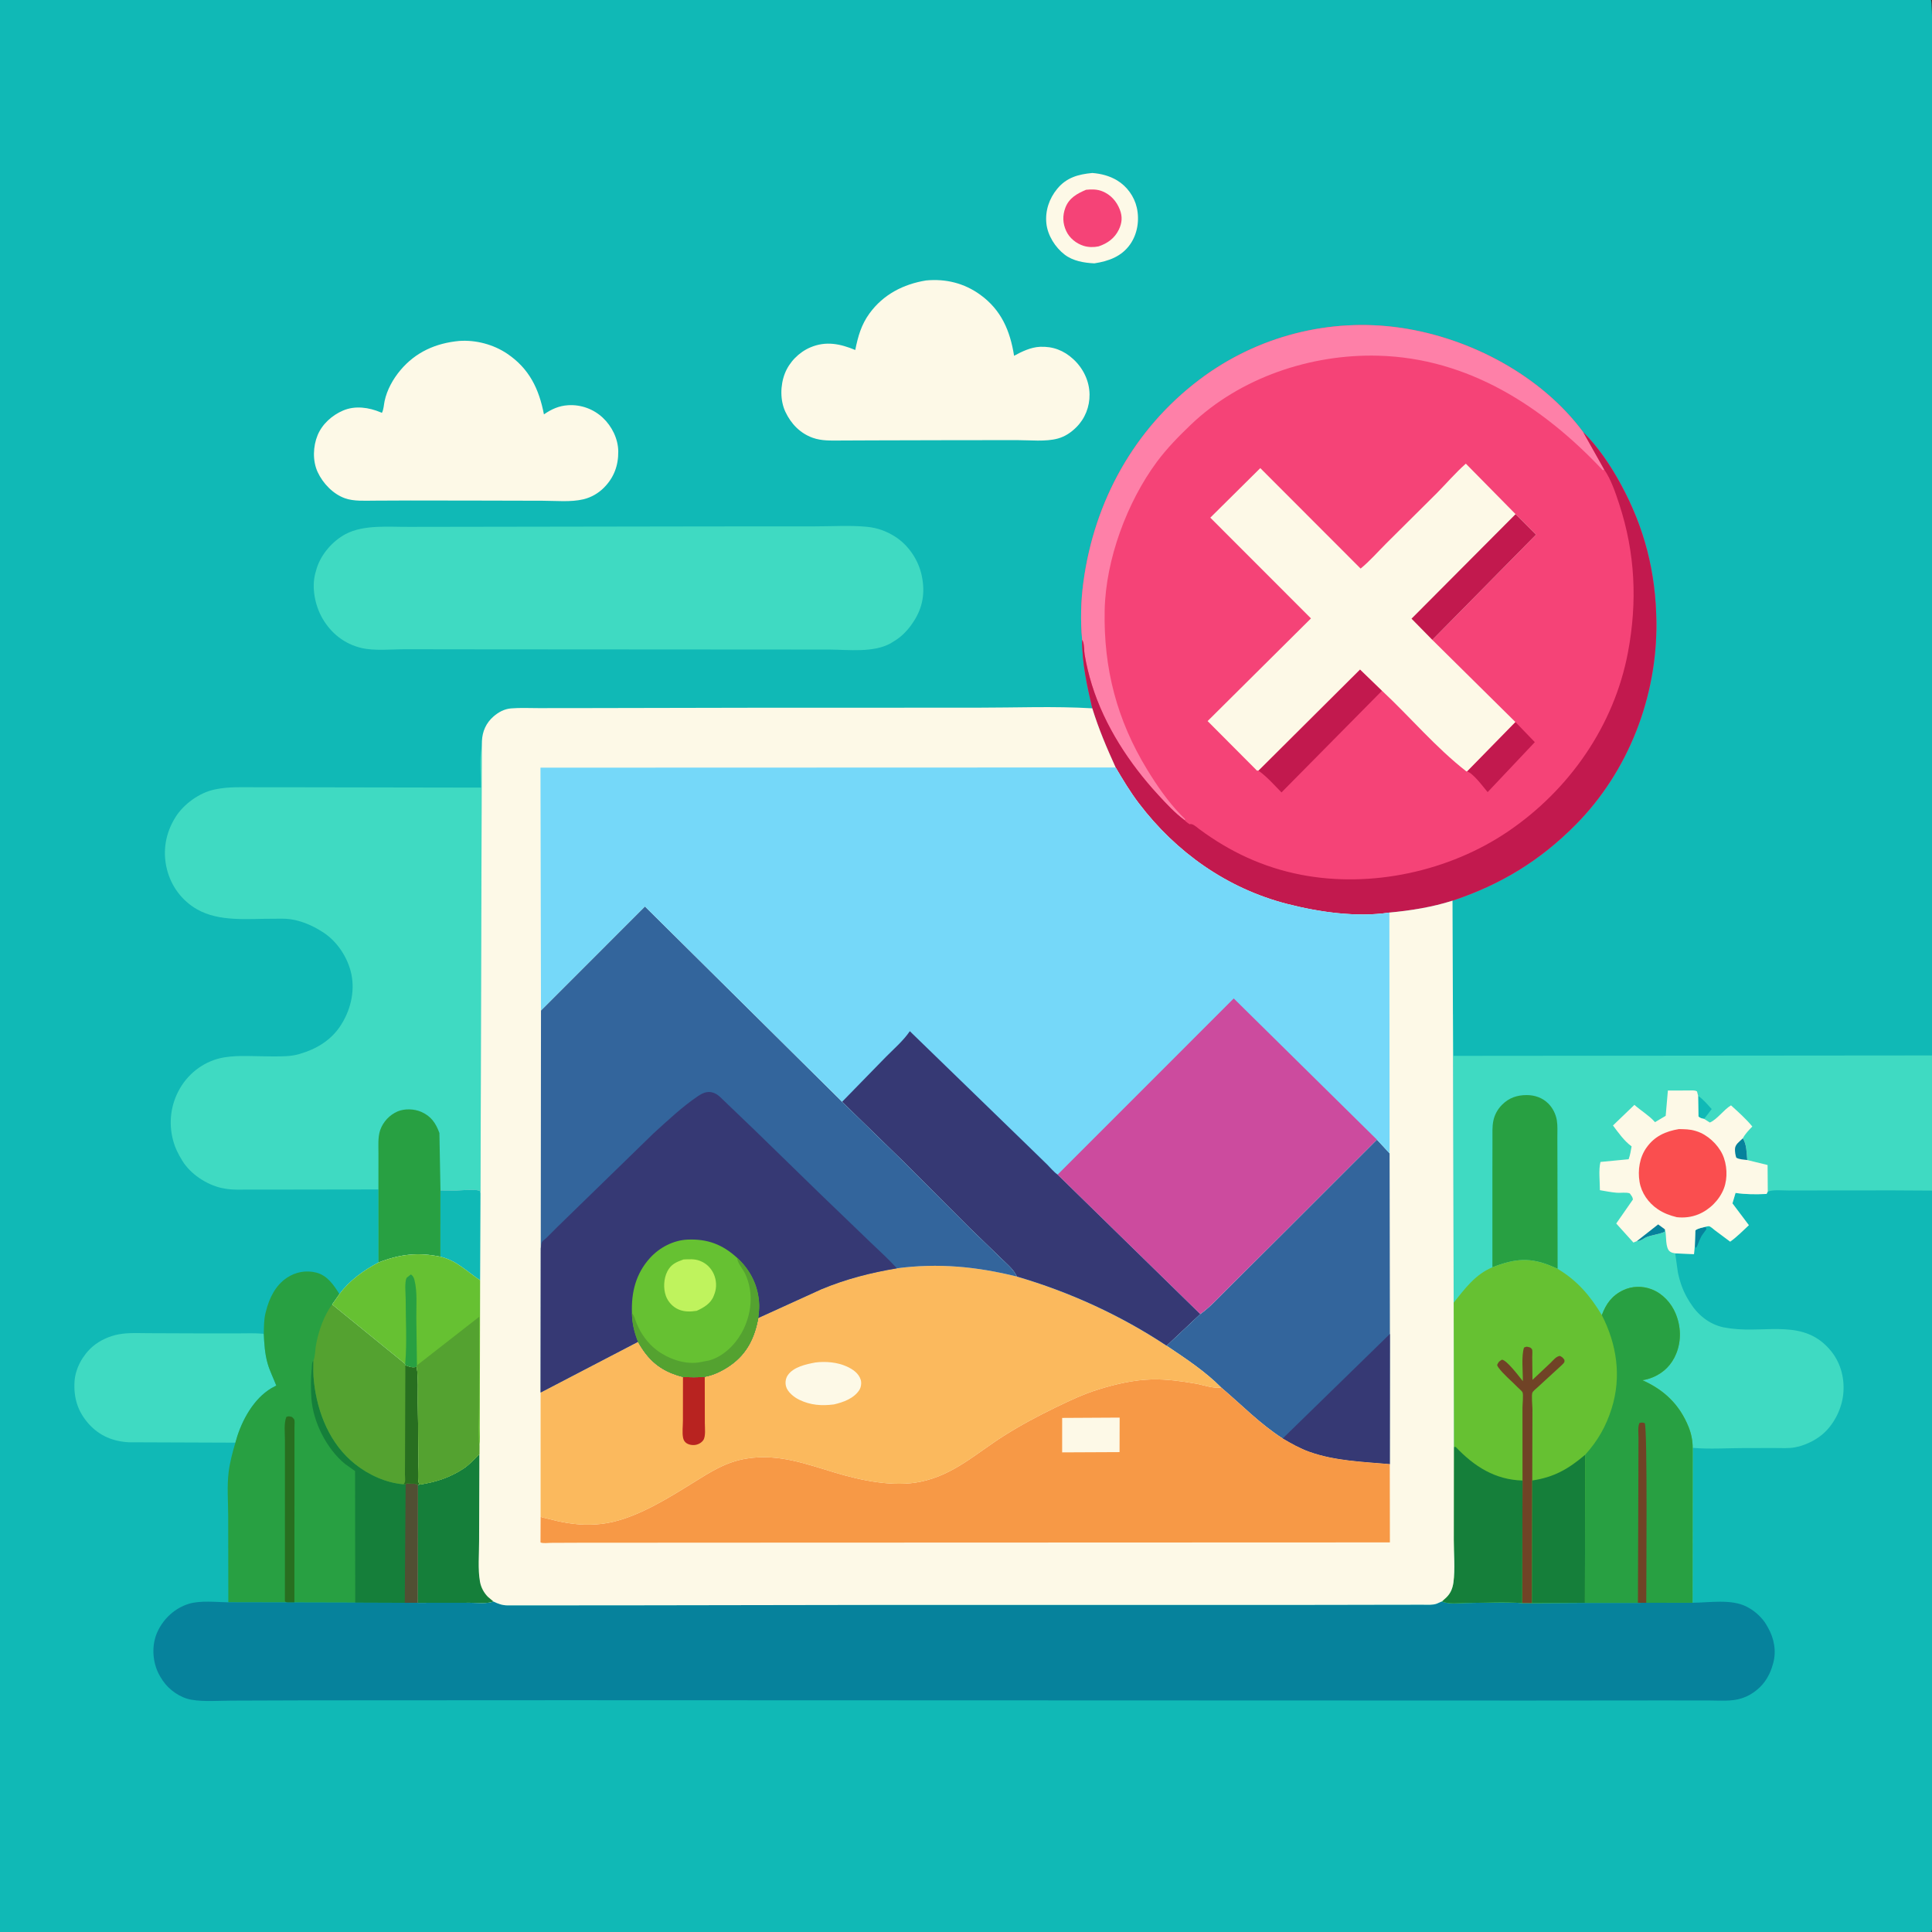 <?xml version="1.0" encoding="utf-8" ?>
<svg xmlns="http://www.w3.org/2000/svg" xmlns:xlink="http://www.w3.org/1999/xlink" width="1024" height="1024">
	<rect width="100%" height="100%" fill="#333333" stroke="none"/>
	<path fill="#10B9B6" d="M1023.5 1024L-0 1024L0 -0L1023.5 0C1024.99 3.294 1024.03 125.197 1024.03 142.873L1024 559.333L1024 631.08L1024.03 892.876L1024.03 979.519L1024.02 1022.22C1024 1022.91 1023.82 1023.4 1023.5 1024Z"/>
	<path fill="#06829C" d="M898.296 660.162L898.588 652.131C899.893 651 902.398 650.661 904.08 650.19L904.437 651.5L902.743 653.814C900.801 656.339 900.44 658.752 899 661.429C898.461 660.782 898.729 661.184 898.296 660.162Z"/>
	<path fill="#FDF9E7" d="M578.943 91.688C583.542 92.027 588.132 93.218 592.109 95.62C597.315 98.765 601.191 104.12 602.529 110.045C604.004 116.577 602.928 123.859 599.048 129.435C594.503 135.967 587.585 138.432 580.023 139.587C574.586 139.322 568.712 138.352 564.273 134.946C559.281 131.115 555.267 124.755 554.604 118.439C553.897 111.715 556.089 105.258 560.354 100.071C565.273 94.09 571.532 92.377 578.943 91.688Z"/>
	<path fill="#F54377" d="M575.635 100.589C578.562 100.28 581.474 100.269 584.236 101.377C588.679 103.159 591.812 106.661 593.528 111.081C594.984 114.83 594.74 118.105 593.003 121.706C590.794 126.284 587.012 128.988 582.302 130.579C579.718 131.126 576.819 131.094 574.296 130.289C570.358 129.032 566.869 126.217 565.107 122.429C563.235 118.406 563.097 114.254 564.667 110.097C566.614 104.943 570.883 102.6 575.635 100.589Z"/>
	<path fill="#3FDAC2" d="M124.763 764.646L68.311 764.435C59.934 764.007 52.693 761.01 47.04 754.699C41.234 748.215 38.964 740.891 39.503 732.236C39.938 725.247 43.891 718.178 49.152 713.652C52.961 710.375 58.139 708.08 63.074 707.191C68.116 706.283 73.468 706.61 78.571 706.621L102.496 706.711L125.953 706.726C130.542 706.73 135.248 706.501 139.81 706.937C140.061 712.189 140.367 717.461 141.809 722.55C142.978 726.673 144.907 730.412 146.437 734.393L145.775 734.713C135.758 739.612 129.17 750.838 125.801 761.098L124.763 764.646Z"/>
	<path fill="#FDF9E7" d="M243.387 180.708C252.138 180.083 261.497 182.539 268.77 187.436C280.523 195.35 285.689 206.114 288.294 219.63C292.289 216.872 296.241 215.072 301.141 214.775C307.943 214.363 314.586 216.787 319.538 221.445C324.332 225.955 327.628 232.609 327.693 239.25C327.767 246.747 325.417 253.129 320.09 258.488C317.133 261.463 313.324 263.652 309.236 264.632C302.571 266.231 294.568 265.415 287.722 265.407L253.25 265.32L217.603 265.27L198.194 265.356C193.311 265.371 187.545 265.76 182.877 264.111C176.536 261.869 171.14 256.204 168.356 250.184C165.616 244.257 165.89 236.566 168.359 230.616C170.798 224.736 176.035 220.064 181.833 217.592C188.275 214.845 195.535 215.922 201.808 218.556L202.425 218.82C203.347 217.119 203.439 214.477 203.848 212.559C205.114 206.61 208.304 200.885 212.194 196.25C220.336 186.55 231.025 181.865 243.387 180.708Z"/>
	<path fill="#FDF9E7" d="M490.817 148.647C501.257 147.658 511.062 150.063 519.588 156.25C530.767 164.362 535.39 175.387 537.483 188.576C541.683 186.28 546.399 184.026 551.25 183.813C558.07 183.515 563.835 185.735 568.844 190.338C574.099 195.167 577.387 201.86 577.481 209.059C577.566 215.583 575.106 221.821 570.504 226.416C567.71 229.206 564.556 231.356 560.722 232.422C554.249 234.222 545.977 233.271 539.226 233.279L504.125 233.308L462.963 233.412L445.44 233.487C440.458 233.495 435.504 233.746 430.735 232.03C424.058 229.627 419.262 224.617 416.283 218.293C413.415 212.204 413.552 204.227 415.971 198C418.346 191.886 423.475 186.695 429.497 184.128C437.74 180.615 445.379 182.201 453.301 185.506C454.772 178.281 456.471 172.102 460.885 166.065C468.198 156.06 478.787 150.612 490.817 148.647Z"/>
	<path fill="#28A042" d="M139.81 706.937C139.9 703.269 139.844 699.487 140.732 695.909L140.971 695C142.703 688.087 145.953 681.309 152.074 677.232C156.675 674.168 162.226 673.126 167.609 674.499C173.458 675.99 176.896 681.057 179.895 685.904L176.046 691.393L214.755 722.901L214.848 723.585C217.021 724.405 218.343 724.967 220.686 724.485L220.871 724.463C221.818 730.568 221.393 737.318 221.453 743.522L221.861 774.557C221.9 777.472 220.971 784.559 222.338 786.869L221.569 787.082L221.526 849.529L214.533 849.521L188.275 849.425L156.035 849.347L151.908 849.331L121.02 849.27L120.945 803.592C120.937 795.974 120.247 787.69 121.193 780.168C121.852 774.93 123.251 769.695 124.763 764.646L125.801 761.098C129.17 750.838 135.758 739.612 145.775 734.713L146.437 734.393C144.907 730.412 142.978 726.673 141.809 722.55C140.367 717.461 140.061 712.189 139.81 706.937Z"/>
	<path fill="#286F20" d="M151.908 849.331L151.003 848.75L151.019 784.044L151.023 763.198C151.02 759.497 150.41 754.48 151.75 751.027C153.027 750.442 153.411 750.717 154.75 751.017C155.167 751.511 155.766 751.897 156 752.5C156.282 753.228 156.064 755.588 156.075 756.455L156.077 771.508L156.035 849.347L151.908 849.331Z"/>
	<path fill="#157F3A" d="M188.275 849.425L188.199 779.697L182.786 775.847C173.113 767.883 165.943 753.703 165.054 741.207C164.683 735.991 164.686 730.451 165.25 725.255C165.406 723.821 165.159 722.228 166.119 721.126C166.049 724.873 165.975 728.52 166.39 732.25C168.238 748.872 174.832 765.402 188.257 776.042C195.489 781.774 204.652 785.962 213.929 786.706L215.002 786.637L215.757 786.067L216.57 786.242C218.378 786.607 220.079 785.971 221.569 787.082L221.526 849.529L214.533 849.521L188.275 849.425Z"/>
	<path fill="#514F33" d="M215.002 786.637L215.757 786.067L216.57 786.242C218.378 786.607 220.079 785.971 221.569 787.082L221.526 849.529L214.533 849.521L215.002 786.637Z"/>
	<path fill="#54A230" d="M176.046 691.393L214.755 722.901L214.848 723.585C217.021 724.405 218.343 724.967 220.686 724.485L220.871 724.463C221.818 730.568 221.393 737.318 221.453 743.522L221.861 774.557C221.9 777.472 220.971 784.559 222.338 786.869L221.569 787.082C220.079 785.971 218.378 786.607 216.57 786.242L215.757 786.067L215.002 786.637L213.929 786.706C204.652 785.962 195.489 781.774 188.257 776.042C174.832 765.402 168.238 748.872 166.39 732.25C165.975 728.52 166.049 724.873 166.119 721.126C166.981 719.61 167.089 715.127 167.41 713.257C168.647 706.045 171.627 697.244 176.046 691.393Z"/>
	<path fill="#286F20" d="M214.848 723.585C217.021 724.405 218.343 724.967 220.686 724.485L220.871 724.463C221.818 730.568 221.393 737.318 221.453 743.522L221.861 774.557C221.9 777.472 220.971 784.559 222.338 786.869L221.569 787.082C220.079 785.971 218.378 786.607 216.57 786.242L215.757 786.067L215.002 786.637L213.929 786.706C214.164 786.298 214.52 785.939 214.635 785.482C214.894 784.455 214.625 782.47 214.626 781.366L214.679 772.239L214.848 723.585Z"/>
	<path fill="#3FDAC2" d="M217.02 279.258L377.394 279.01L432.274 278.979C441.228 278.986 450.78 278.344 459.675 279.235C465.064 279.774 469.932 281.545 474.5 284.477C481.588 289.025 486.796 296.839 488.538 305.081C490.437 314.062 489.149 322.104 483.989 329.787L483.504 330.5C481.324 333.747 478.169 337.106 474.86 339.222L474.152 339.662L472.095 340.948C463.006 346.048 449.818 344.353 439.625 344.282L255.614 344.165L214.795 344.114C207.539 344.109 198.505 345.102 191.5 343.424C182.585 341.289 175.613 335.773 170.997 327.925C167.005 321.138 165.042 311.511 167.129 303.814L167.366 303L167.85 301.266C170.184 293.754 176.289 286.712 183.219 283.052C192.937 277.918 206.228 279.362 217.02 279.258Z"/>
	<path fill="#3FDAC2" d="M200.578 630.428L149.912 630.505L131.358 630.512C127.699 630.506 123.9 630.708 120.277 630.16L119.5 630.032L117.441 629.668C109.508 627.885 101.004 622.308 96.683 615.297C94.561 611.855 92.808 608.408 91.759 604.479C89.24 595.043 90.484 585.333 95.376 576.862C100.337 568.272 108.974 562.061 118.801 560.433C126.89 559.092 136.143 559.968 144.368 559.923C148.9 559.899 153.815 560.017 158.203 558.79L159 558.551C167.427 556.099 175.027 551.637 180.067 544.258C185.58 536.185 188.26 525.933 186.222 516.264C184.401 507.623 178.778 499.001 171.289 494.172L170.611 493.75C165.634 490.552 159.894 488.104 154.02 487.216C151.014 486.762 147.747 486.974 144.709 486.958C131.565 486.892 116.348 488.734 104.5 481.994C96.428 477.401 90.727 469.744 88.483 460.759C86.068 451.093 87.751 441.508 93.011 433.105C97.292 426.269 105.543 420.219 113.501 418.511L114.25 418.357C120.835 416.945 128.019 417.261 134.739 417.26L161.687 417.287L254.942 417.449C254.926 410.759 254.026 402.644 255.281 396.134L255.368 395.724L254.679 632.404L254.319 631.256C252.562 630.072 244.309 630.963 241.769 630.987L233.462 630.923L233.46 666.09C221.477 663.633 211.948 664.757 200.587 669.149L200.578 630.428Z"/>
	<path fill="#28A042" d="M200.578 630.428L200.585 611.293C200.599 607.354 200.212 602.791 201.497 599.017C202.985 594.652 206.507 590.862 210.759 589.07C214.494 587.495 219.577 587.695 223.247 589.3C228.514 591.604 230.984 595.289 232.896 600.499L233.462 630.923L233.46 666.09C221.477 663.633 211.948 664.757 200.587 669.149L200.578 630.428Z"/>
	<path fill="#06829C" d="M261.517 848.825C264.057 850.062 266.114 850.832 269 850.886L336.287 850.843L464.341 850.638L700.215 850.616L740.869 850.538L754.405 850.532C756.711 850.522 759.312 850.768 761.5 849.979L764.309 848.741C767.616 850.389 773.254 849.615 776.946 849.605C786.736 849.577 797.061 848.876 806.782 849.673L811.973 849.692L840.039 849.527L868.135 849.532L872.55 849.507L897.087 849.483C905.946 849.445 917.615 847.389 925.72 851.558L926.5 851.974C930.161 853.888 934.033 857.463 936.142 861.039L936.543 861.75L937.003 862.535C940.323 868.342 941.628 875.133 939.787 881.657L939.538 882.5C938.907 884.743 938.164 886.626 937.016 888.645L936.525 889.5C933.899 894.121 928.713 898.29 923.698 899.948L923.045 900.158C917.958 901.865 911.529 901.298 906.17 901.295L881.651 901.262L808.923 901.33L299.674 901.155L162.653 901.227L122.674 901.361C115.843 901.376 108.16 902.051 101.447 900.89C95.55 899.869 89.639 895.747 86.287 890.779L85.944 890.25C84.781 888.491 83.817 886.79 83.068 884.809C80.623 878.337 80.626 870.753 83.66 864.453C86.927 857.669 92.778 852.319 100.057 850.061C106.11 848.182 114.691 849.157 121.02 849.27L151.908 849.331L156.035 849.347L188.275 849.425L214.533 849.521L221.526 849.529L249.13 849.495C252.765 849.482 258.222 850.148 261.517 848.825Z"/>
	<path fill="#3FDAC2" d="M770.081 537.459L770.136 538.133L770.381 559.623L1023.09 559.406L1023.55 559.474L1024 559.333L1024 631.08L1023.47 631.043L1003.42 630.928L968.076 630.952L947.779 630.99C944.378 630.999 940.128 630.444 936.956 631.565L936.331 632.814C930.824 633.082 925.34 633.102 919.877 632.274L918.235 637.808L926.941 649.384C923.747 652.323 920.586 655.615 917.027 658.097L908.921 652.054C908.266 651.541 906.576 649.962 905.75 649.911C905.187 649.877 904.637 650.097 904.08 650.19C902.398 650.661 899.893 651 898.588 652.131L898.296 660.162L897.853 664.74L887.9 664.304L889.323 674.5C890.564 680.154 892.209 684.744 895.315 689.681L895.696 690.298C899.82 696.903 905.788 701.843 913.5 703.52L916.75 704.038L917.673 704.163C936.642 706.615 956.571 698.716 970.617 716.246C975.861 722.79 977.866 731.178 976.899 739.451C975.976 747.348 971.572 755.79 965.299 760.755C961.384 763.853 956.087 766.296 951.174 767.157C947.882 767.734 944.304 767.484 940.965 767.49L924.746 767.501C915.734 767.499 906.103 768.194 897.154 767.392L897.087 849.483L872.55 849.507L868.135 849.532L840.039 849.527L811.973 849.692L806.782 849.673C797.061 848.876 786.736 849.577 776.946 849.605C773.254 849.615 767.616 850.389 764.309 848.741L766.658 846.601C768.893 844.409 769.936 841.761 770.351 838.703C771.308 831.651 770.525 823.347 770.537 816.147L770.579 766.953L770.473 690.461L770.081 537.459Z"/>
	<path fill="#10B9B6" d="M900.055 580.843C902.806 582.691 904.992 585.412 907.228 587.835L903.232 593.044C901.953 592.719 901.215 592.677 900.239 591.765L900.055 580.843Z"/>
	<path fill="#28A042" d="M791.002 671.696L791.005 619.187L791.038 604.066C791.055 600.821 790.847 597.352 791.482 594.156C792.14 590.845 793.729 587.969 796.093 585.574C799.763 581.857 804.084 580.403 809.239 580.413C813.504 580.421 817.552 581.844 820.616 584.884C822.973 587.222 824.604 590.491 825.148 593.759C825.636 596.693 825.424 599.847 825.434 602.813L825.478 618.047L825.568 672.502L823.342 671.511C811.185 666.154 803.011 667.017 791.002 671.696Z"/>
	<path fill="#FDF9E7" d="M867.589 657.815L865.75 658.58L856.635 648.482L865.495 635.75C865.376 635.034 865.224 634.538 864.811 633.932C864.688 633.751 863.916 632.574 863.75 632.505C862.141 631.833 858.864 632.336 857 632.186C853.994 631.944 850.956 631.329 847.981 630.827C847.993 626.327 847.207 620.137 848.283 615.856L863.212 614.42C864.025 612.217 864.364 609.902 864.791 607.6C860.891 604.808 857.768 600.329 854.907 596.526L866.271 585.602C869.662 588.647 873.891 591.104 876.907 594.453L877.185 594.774L882.847 591.415L884.014 578.008L895.185 577.977C896.555 577.986 898.283 577.697 899.455 578.5L900.055 580.843L900.239 591.765C901.215 592.677 901.953 592.719 903.232 593.044L906.25 594.963C910.146 593.341 913.556 588.186 917.47 585.864C921.377 589.432 925.4 592.973 928.766 597.07C926.895 599.041 925.02 600.894 923.745 603.326C925.844 606.693 925.717 610.976 926.089 614.842L936.858 617.485L936.956 631.565L936.331 632.814C930.824 633.082 925.34 633.102 919.877 632.274L918.235 637.808L926.941 649.384C923.747 652.323 920.586 655.615 917.027 658.097L908.921 652.054C908.266 651.541 906.576 649.962 905.75 649.911C905.187 649.877 904.637 650.097 904.08 650.19C902.398 650.661 899.893 651 898.588 652.131L898.296 660.162L897.853 664.74L887.9 664.304C886.792 664.112 886.137 664.032 885.177 663.391C882.534 661.623 883.311 655.033 882.612 652.127L882.46 651.61L882.226 652.936C879.175 654.209 876.058 654.492 873.021 655.591C871.104 656.285 869.722 657.879 867.589 657.815Z"/>
	<path fill="#06829C" d="M867.589 657.815L878.859 648.958L882.46 651.61L882.226 652.936C879.175 654.209 876.058 654.492 873.021 655.591C871.104 656.285 869.722 657.879 867.589 657.815Z"/>
	<path fill="#06829C" d="M923.745 603.326C925.844 606.693 925.717 610.976 926.089 614.842C924.316 614.589 921.744 614.556 920.25 613.563C919.767 612.016 919.565 610.721 919.573 609.09C919.585 606.543 921.984 605.062 923.745 603.326Z"/>
	<path fill="#FA4E4F" d="M889.866 598.437C892.814 598.509 895.659 598.489 898.5 599.368L899.298 599.609C904.902 601.375 910.351 606.406 912.896 611.75C915.422 617.057 915.809 624.366 913.713 629.88C911.408 635.945 906.119 641.234 900.109 643.655C896.485 645.116 892.607 645.567 888.734 645.133C885.013 644.213 881.777 643.022 878.585 640.854C873.655 637.507 869.974 632.288 868.993 626.363C867.971 620.191 869.016 613.42 872.685 608.25C876.961 602.226 882.777 599.619 889.866 598.437Z"/>
	<path fill="#66C132" d="M791.002 671.696C803.011 667.017 811.185 666.154 823.342 671.511L825.568 672.502C835.935 678.702 842.83 686.746 849.001 697.028C851.232 691.065 854.354 686.703 860.259 683.867C865.02 681.58 870.541 681.478 875.449 683.386C881.251 685.642 885.782 690.55 888.138 696.265C890.947 703.079 891.209 710.665 888.397 717.534C886.028 723.32 881.847 727.571 876.073 729.973C874.256 730.729 872.442 731.235 870.5 731.541C882.003 736.626 890.264 744.501 895.008 756.378C896.415 759.899 897.148 763.602 897.154 767.392L897.087 849.483L872.55 849.507L868.135 849.532L840.039 849.527L811.973 849.692L806.782 849.673C797.061 848.876 786.736 849.577 776.946 849.605C773.254 849.615 767.616 850.389 764.309 848.741L766.658 846.601C768.893 844.409 769.936 841.761 770.351 838.703C771.308 831.651 770.525 823.347 770.537 816.147L770.579 766.953L770.473 690.461C776.374 683.046 781.933 675.453 791.002 671.696Z"/>
	<path fill="#704326" d="M806.962 784.716L806.947 746.071C806.946 744.472 807.505 739.043 806.96 737.947C806.58 737.186 804.995 735.915 804.329 735.225C801.132 731.916 796.809 728.425 794.146 724.75C794.13 724.727 793.512 723.725 793.537 723.5C793.572 723.192 794.147 722.162 794.389 721.889C794.817 721.407 795.534 721.001 796.056 720.656C798.591 720.922 804.469 728.707 806.251 730.919L807.139 732.04C807.224 726.931 806.261 718.92 807.755 714.25C809.304 713.508 809.512 713.798 811.109 714.25C811.416 714.583 811.87 714.826 812.029 715.25C812.331 716.053 812.104 718.419 812.117 719.342L812.239 731.366L821.818 722.357C823.234 720.99 824.73 718.945 826.75 718.661C828.084 719.306 828.301 719.54 829.17 720.75C829.147 721.167 829.285 721.626 829.101 722C828.68 722.853 826.879 724.308 826.163 725.013L815.076 735.19C814.349 735.863 812.597 737.23 812.209 738.113C811.628 739.432 812.223 745.051 812.227 746.747L812.125 784.698L811.973 849.692L806.782 849.673L806.962 784.716Z"/>
	<path fill="#157F3A" d="M812.125 784.698C823.783 782.934 831.262 778.597 840.19 771.04L840.039 849.527L811.973 849.692L812.125 784.698Z"/>
	<path fill="#157F3A" d="M770.579 766.953L771.531 766.898C781.397 777.238 792.299 784.278 806.962 784.716L806.782 849.673C797.061 848.876 786.736 849.577 776.946 849.605C773.254 849.615 767.616 850.389 764.309 848.741L766.658 846.601C768.893 844.409 769.936 841.761 770.351 838.703C771.308 831.651 770.525 823.347 770.537 816.147L770.579 766.953Z"/>
	<path fill="#28A042" d="M849.001 697.028C851.232 691.065 854.354 686.703 860.259 683.867C865.02 681.58 870.541 681.478 875.449 683.386C881.251 685.642 885.782 690.55 888.138 696.265C890.947 703.079 891.209 710.665 888.397 717.534C886.028 723.32 881.847 727.571 876.073 729.973C874.256 730.729 872.442 731.235 870.5 731.541C882.003 736.626 890.264 744.501 895.008 756.378C896.415 759.899 897.148 763.602 897.154 767.392L897.087 849.483L872.55 849.507L868.135 849.532L840.039 849.527L840.19 771.04C846.875 763.622 851.255 755.971 854.245 746.403C859.505 729.574 856.916 712.439 849.001 697.028Z"/>
	<path fill="#704326" d="M868.135 849.532L868.379 780.499L868.434 762.195C868.445 759.93 867.993 756.294 868.901 754.25C870.232 753.873 870.414 753.915 871.75 754.304C873.258 757.194 872.537 839.919 872.55 849.507L868.135 849.532Z"/>
	<path fill="#F54377" d="M573.558 339.121C572.622 328.945 572.866 318.584 574.235 308.458C580.028 265.623 601.113 227.379 635.74 201.201C666.17 178.196 704.701 168.242 742.468 173.758C779.094 179.107 816.878 199.007 839.133 229.047C847.012 236.814 853.764 246.918 859.021 256.58C871.65 279.791 877.632 303.327 877.921 329.75C878.353 369.304 863.101 408.821 835.232 436.997C816.258 456.181 795.557 468.801 769.859 477.373C759.224 480.792 747.508 482.671 736.395 483.679C719.112 486.34 698.963 483.42 682.154 479.09C650.356 470.9 623.327 451.747 603.584 425.743C599.01 419.719 595.158 413.278 591.32 406.777C586.531 396.287 582.36 386.454 578.93 375.421C576.165 363.589 573.453 351.323 573.558 339.121Z"/>
	<path fill="#C2194E" d="M803.186 382.675L813.487 393.357L788.484 419.836C786.081 417.056 781.045 410.009 777.574 408.844L803.186 382.675Z"/>
	<path fill="#C2194E" d="M667.056 408.385L720.847 354.837L732.491 366.101L679.217 419.996C675.436 416.159 671.741 411.919 667.413 408.748L667.056 408.385Z"/>
	<path fill="#FE80A8" d="M573.558 339.121C572.622 328.945 572.866 318.584 574.235 308.458C580.028 265.623 601.113 227.379 635.74 201.201C666.17 178.196 704.701 168.242 742.468 173.758C779.094 179.107 816.878 199.007 839.133 229.047L850.31 248.926L849.542 249.232C817.71 215.421 778.268 189.81 730.5 188.527C694.757 187.567 657.265 200.163 631.193 225.079C624.775 231.212 618.455 237.649 613.162 244.797C597.288 266.234 586.062 296.602 585.501 323.376C584.856 354.217 591.934 381.591 608.057 407.965C613.204 416.385 618.891 424.638 625.75 431.758L628.193 434.224L627.837 434.697C622.731 430.941 618.141 425.96 613.852 421.304C598.598 404.743 585.502 384.749 578.75 363.083C577.127 357.877 575.784 352.345 574.877 346.967C574.527 344.895 574.677 341.9 573.987 340L573.558 339.121Z"/>
	<path fill="#C2194E" d="M839.133 229.047C847.012 236.814 853.764 246.918 859.021 256.58C871.65 279.791 877.632 303.327 877.921 329.75C878.353 369.304 863.101 408.821 835.232 436.997C816.258 456.181 795.557 468.801 769.859 477.373C759.224 480.792 747.508 482.671 736.395 483.679C719.112 486.34 698.963 483.42 682.154 479.09C650.356 470.9 623.327 451.747 603.584 425.743C599.01 419.719 595.158 413.278 591.32 406.777C586.531 396.287 582.36 386.454 578.93 375.421C576.165 363.589 573.453 351.323 573.558 339.121L573.987 340C574.677 341.9 574.527 344.895 574.877 346.967C575.784 352.345 577.127 357.877 578.75 363.083C585.502 384.749 598.598 404.743 613.852 421.304C618.141 425.96 622.731 430.941 627.837 434.697C628.396 435.498 629.722 436.266 630.516 436.882C632.019 436.232 634.313 438.469 635.567 439.399C651.905 451.52 669.611 459.785 689.654 463.658C726.751 470.827 768.164 461.836 799.357 440.645C831.829 418.585 855.524 384.569 862.839 345.827C867.897 319.042 866.718 293.073 858.193 267.091C856.202 261.022 853.905 254.195 850.31 248.926L839.133 229.047Z"/>
	<path fill="#FDF9E7" d="M667.056 408.385L666.248 408.475L640.054 382.189L694.838 327.766L641.489 274.375L667.981 248.111L721.16 301.357C725.995 297.395 730.375 292.375 734.806 287.947L761.595 261.32C766.686 256.17 771.503 250.534 776.923 245.746L803.288 272.511L814.123 283.379L759.162 339.143L803.186 382.675L777.574 408.844L777.203 408.857C760.915 396.174 747.521 380.141 732.491 366.101L720.847 354.837L667.056 408.385Z"/>
	<path fill="#C2194E" d="M803.288 272.511L814.123 283.379L759.162 339.143L748.136 327.911L803.288 272.511Z"/>
	<path fill="#FDF9E7" d="M578.93 375.421C582.36 386.454 586.531 396.287 591.32 406.777C595.158 413.278 599.01 419.719 603.584 425.743C623.327 451.747 650.356 470.9 682.154 479.09C698.963 483.42 719.112 486.34 736.395 483.679C747.508 482.671 759.224 480.792 769.859 477.373L770.081 537.459L770.473 690.461L770.579 766.953L770.537 816.147C770.525 823.347 771.308 831.651 770.351 838.703C769.936 841.761 768.893 844.409 766.658 846.601L764.309 848.741L761.5 849.979C759.312 850.768 756.711 850.522 754.405 850.532L740.869 850.538L700.215 850.616L464.341 850.638L336.287 850.843L269 850.886C266.114 850.832 264.057 850.062 261.517 848.825C258.222 850.148 252.765 849.482 249.13 849.495L221.526 849.529L221.569 787.082L222.338 786.869C220.971 784.559 221.9 777.472 221.861 774.557L221.453 743.522C221.393 737.318 221.818 730.568 220.871 724.463L220.686 724.485C218.343 724.967 217.021 724.405 214.848 723.585L214.755 722.901L176.046 691.393L179.895 685.904C185.186 678.701 192.763 673.273 200.587 669.149C211.948 664.757 221.477 663.633 233.46 666.09L233.462 630.923L241.769 630.987C244.309 630.963 252.562 630.072 254.319 631.256L254.679 632.404L255.368 395.724L255.433 392.786C255.651 387.645 257.664 383.138 261.578 379.741C264.237 377.432 267.308 375.765 270.854 375.465C275.644 375.059 280.667 375.325 285.477 375.321L312.949 375.291L401.268 375.115L517.695 375.089C537.983 375.104 558.695 374.22 578.93 375.421Z"/>
	<path fill="#10B9B6" d="M241.769 630.987C244.309 630.963 252.562 630.072 254.319 631.256L254.679 632.404L254.475 678.561C247.424 673.939 242.081 668.105 233.46 666.09L233.462 630.923L241.769 630.987Z"/>
	<path fill="#157F3A" d="M222.338 786.869C230.799 785.594 238.306 783.189 245.5 778.493C248.707 776.399 251.368 773.45 254.077 770.753L253.936 816.675C253.94 823.672 253.175 831.673 254.424 838.498C254.959 841.424 256.516 844.276 258.617 846.381L261.517 848.825C258.222 850.148 252.765 849.482 249.13 849.495L221.526 849.529L221.569 787.082L222.338 786.869Z"/>
	<path fill="#66C132" d="M200.587 669.149C211.948 664.757 221.477 663.633 233.46 666.09C242.081 668.105 247.424 673.939 254.475 678.561L254.332 738.807L254.289 756.878C254.279 760.029 254.517 763.429 254.095 766.547L254.077 770.753C251.368 773.45 248.707 776.399 245.5 778.493C238.306 783.189 230.799 785.594 222.338 786.869C220.971 784.559 221.9 777.472 221.861 774.557L221.453 743.522C221.393 737.318 221.818 730.568 220.871 724.463L220.686 724.485C218.343 724.967 217.021 724.405 214.848 723.585L214.755 722.901L176.046 691.393L179.895 685.904C185.186 678.701 192.763 673.273 200.587 669.149Z"/>
	<path fill="#28A042" d="M214.755 722.901L214.808 722.323C215.732 711.313 215.008 699.724 215.022 688.653C215.025 685.793 214.307 679.611 215.535 677.25L217.75 675.481C218.905 676.179 219.369 677.238 219.697 678.532C221.255 684.687 220.604 692.048 220.662 698.419L220.993 723.668L220.871 724.463L220.686 724.485C218.343 724.967 217.021 724.405 214.848 723.585L214.755 722.901Z"/>
	<path fill="#54A230" d="M220.993 723.668L254.012 697.904L253.877 745.117C253.876 751.914 253.068 759.875 254.095 766.547L254.077 770.753C251.368 773.45 248.707 776.399 245.5 778.493C238.306 783.189 230.799 785.594 222.338 786.869C220.971 784.559 221.9 777.472 221.861 774.557L221.453 743.522C221.393 737.318 221.818 730.568 220.871 724.463L220.993 723.668Z"/>
	<path fill="#33659C" d="M729.788 604.037L736.517 611.305L736.682 707.013L736.615 776.023C722.268 774.74 707.715 774.371 694 769.489C689 767.709 684.424 765.117 679.866 762.431C667.704 754.604 658.139 744.634 647.202 735.362C638.86 726.909 628.153 719.861 618.304 713.257L636.17 696.479C641.71 692.535 646.769 686.814 651.633 682.052L681.36 652.449L729.788 604.037Z"/>
	<path fill="#363974" d="M736.682 707.013L736.615 776.023C722.268 774.74 707.715 774.371 694 769.489C689 767.709 684.424 765.117 679.866 762.431L736.682 707.013Z"/>
	<path fill="#F79946" d="M286.54 803.89C287.41 804.381 289.03 804.613 290.032 804.877C293.618 805.822 297.182 806.627 300.846 807.221C308.885 808.525 317.062 808.478 325 806.596C339.661 803.119 354.733 793.722 367.407 785.851C376.75 780.049 384.812 774.769 395.911 773.037C412.585 770.434 426.961 775.837 442.622 780.536C456.41 784.672 473.479 788.313 487.8 785.378C505.503 781.751 517.386 770.313 532.097 760.999C540.982 755.374 550.024 750.569 559.48 745.973C566.807 742.411 574.279 738.885 582.077 736.458C591.245 733.604 601.088 731.319 610.726 731.11C618.343 730.945 626.184 732.052 633.678 733.329C637.633 734.003 643.32 736.129 647.202 735.362C658.139 744.634 667.704 754.604 679.866 762.431C684.424 765.117 689 767.709 694 769.489C707.715 774.371 722.268 774.74 736.615 776.023L736.67 817.511L383.798 817.637L306.499 817.681L292.065 817.74C290.629 817.753 287.723 818.136 286.482 817.526L286.54 803.89Z"/>
	<path fill="#FDF9E7" d="M562.969 751.526L593.442 751.357L593.382 769.648L562.963 769.791L562.969 751.526Z"/>
	<path fill="#FBB95D" d="M475.362 672.239C497.356 669.355 517.558 671.308 539.03 676.619C566.907 684.757 594.084 697.185 618.304 713.257C628.153 719.861 638.86 726.909 647.202 735.362C643.32 736.129 637.633 734.003 633.678 733.329C626.184 732.052 618.343 730.945 610.726 731.11C601.088 731.319 591.245 733.604 582.077 736.458C574.279 738.885 566.807 742.411 559.48 745.973C550.024 750.569 540.982 755.374 532.097 760.999C517.386 770.313 505.503 781.751 487.8 785.378C473.479 788.313 456.41 784.672 442.622 780.536C426.961 775.837 412.585 770.434 395.911 773.037C384.812 774.769 376.75 780.049 367.407 785.851C354.733 793.722 339.661 803.119 325 806.596C317.062 808.478 308.885 808.525 300.846 807.221C297.182 806.627 293.618 805.822 290.032 804.877C289.03 804.613 287.41 804.381 286.54 803.89L286.542 738.056L338.168 711.176C343.544 720.895 350.013 726.481 360.742 729.473L361.99 729.772C365.901 730 369.625 730.08 373.529 729.715C378.4 728.832 383.106 726.47 387.132 723.654C395.954 717.483 400.05 708.849 401.896 698.554L435.427 683.289C448.386 677.903 461.542 674.535 475.362 672.239Z"/>
	<path fill="#B82320" d="M361.99 729.772C365.901 730 369.625 730.08 373.529 729.715L373.573 754.242C373.573 756.7 374.126 761.273 372.793 763.259C371.834 764.688 370.108 765.625 368.423 765.849C366.7 766.079 364.517 765.683 363.25 764.41C362.581 763.739 362.237 762.952 362.048 762.04C361.491 759.36 361.961 755.799 361.96 752.993L361.99 729.772Z"/>
	<path fill="#FDF9E7" d="M432.226 722.139C437.585 721.465 443.793 721.993 448.75 724.245C451.918 725.684 455.119 727.801 456.2 731.302C456.713 732.964 456.404 735.266 455.464 736.731C452.575 741.232 446.902 743.254 441.948 744.383C435.462 745.2 429.604 744.801 423.616 741.903C420.913 740.595 417.387 737.845 416.596 734.75C416.084 732.747 416.405 730.522 417.585 728.83C420.638 724.455 427.288 723.059 432.226 722.139Z"/>
	<path fill="#33659C" d="M286.738 535.573L341.829 480.443L446.341 583.968L478.788 615.566L513.877 650.712L530.841 667.118C533.42 669.655 536.821 672.413 538.481 675.624L538.824 676.239L539.03 676.619C517.558 671.308 497.356 669.355 475.362 672.239C461.542 674.535 448.386 677.903 435.427 683.289L401.896 698.554C400.05 708.849 395.954 717.483 387.132 723.654C383.106 726.47 378.4 728.832 373.529 729.715C369.625 730.08 365.901 730 361.99 729.772L360.742 729.473C350.013 726.481 343.544 720.895 338.168 711.176L286.542 738.056L286.618 661.771L286.738 535.573Z"/>
	<path fill="#363974" d="M286.618 661.771C286.79 660.842 286.868 659.056 287.268 658.269C287.551 657.712 289.08 656.634 289.628 656.109L295.62 650.113L346.322 600.757C353.815 593.964 361.593 586.589 370 580.93C372.19 579.456 374.555 578.346 377.25 578.94C379.057 579.338 380.239 580.164 381.619 581.37L400.736 599.715L434.387 632.484L461.25 658.336C466.004 662.905 470.948 667.327 475.362 672.239C461.542 674.535 448.386 677.903 435.427 683.289L401.896 698.554C400.05 708.849 395.954 717.483 387.132 723.654C383.106 726.47 378.4 728.832 373.529 729.715C369.625 730.08 365.901 730 361.99 729.772L360.742 729.473C350.013 726.481 343.544 720.895 338.168 711.176L286.542 738.056L286.618 661.771Z"/>
	<path fill="#66C132" d="M334.945 695.936C334.56 684.946 336.971 675.124 344.461 666.807C349.483 661.232 356.887 657.331 364.449 657.012C374.954 656.568 382.927 659.585 390.628 666.609C397.821 673.226 402.035 681.679 402.372 691.533C402.452 693.86 402.137 696.24 401.896 698.554C400.05 708.849 395.954 717.483 387.132 723.654C383.106 726.47 378.4 728.832 373.529 729.715C369.625 730.08 365.901 730 361.99 729.772L360.742 729.473C350.013 726.481 343.544 720.895 338.168 711.176C336.169 706.102 335.03 701.397 334.945 695.936Z"/>
	<path fill="#BFF35D" d="M362.254 667.543C365.11 667.42 368.106 667.175 370.82 668.216L371.5 668.499C374.534 669.736 376.94 672.229 378.286 675.206C379.743 678.426 379.966 682.319 378.744 685.652L378.514 686.25L378.287 686.867C376.7 690.934 373.035 693.03 369.281 694.756C366.01 695.276 362.833 695.367 359.736 694.075C356.639 692.784 354.041 689.999 352.917 686.827C351.51 682.854 351.777 677.733 353.657 673.96C355.587 670.086 358.399 668.934 362.254 667.543Z"/>
	<path fill="#54A230" d="M390.628 666.609C397.821 673.226 402.035 681.679 402.372 691.533C402.452 693.86 402.137 696.24 401.896 698.554C400.05 708.849 395.954 717.483 387.132 723.654C383.106 726.47 378.4 728.832 373.529 729.715C369.625 730.08 365.901 730 361.99 729.772L360.742 729.473C350.013 726.481 343.544 720.895 338.168 711.176C336.169 706.102 335.03 701.397 334.945 695.936C336.391 697.631 336.586 699.409 337.419 701.413C339.7 706.899 343.208 711.872 347.965 715.508C353.876 720.025 362.403 723.166 369.888 722.179L370.75 722.054L375.844 721.074C383.103 719.08 389.339 713.07 392.973 706.634C398.386 697.047 399.703 685.174 394.925 675.088C393.794 672.702 391.338 669.944 390.792 667.493L390.628 666.609Z"/>
	<path fill="#75D8F9" d="M286.738 535.573L286.463 406.875L591.32 406.777C595.158 413.278 599.01 419.719 603.584 425.743C623.327 451.747 650.356 470.9 682.154 479.09C698.963 483.42 719.112 486.34 736.395 483.679L736.517 611.305L729.788 604.037L681.36 652.449L651.633 682.052C646.769 686.814 641.71 692.535 636.17 696.479L618.304 713.257C594.084 697.185 566.907 684.757 539.03 676.619L538.824 676.239L538.481 675.624C536.821 672.413 533.42 669.655 530.841 667.118L513.877 650.712L478.788 615.566L446.341 583.968L341.829 480.443L286.738 535.573Z"/>
	<path fill="#363974" d="M446.341 583.968L469.424 560.31C473.603 556.062 478.924 551.496 482.223 546.551L543.596 606.111L555.011 617.222C556.732 618.926 558.576 621.221 560.564 622.576L636.17 696.479L618.304 713.257C594.084 697.185 566.907 684.757 539.03 676.619L538.824 676.239L538.481 675.624C536.821 672.413 533.42 669.655 530.841 667.118L513.877 650.712L478.788 615.566L446.341 583.968Z"/>
	<path fill="#CC4B9E" d="M560.564 622.576L653.908 529.201L729.788 604.037L681.36 652.449L651.633 682.052C646.769 686.814 641.71 692.535 636.17 696.479L560.564 622.576Z"/>
</svg>
